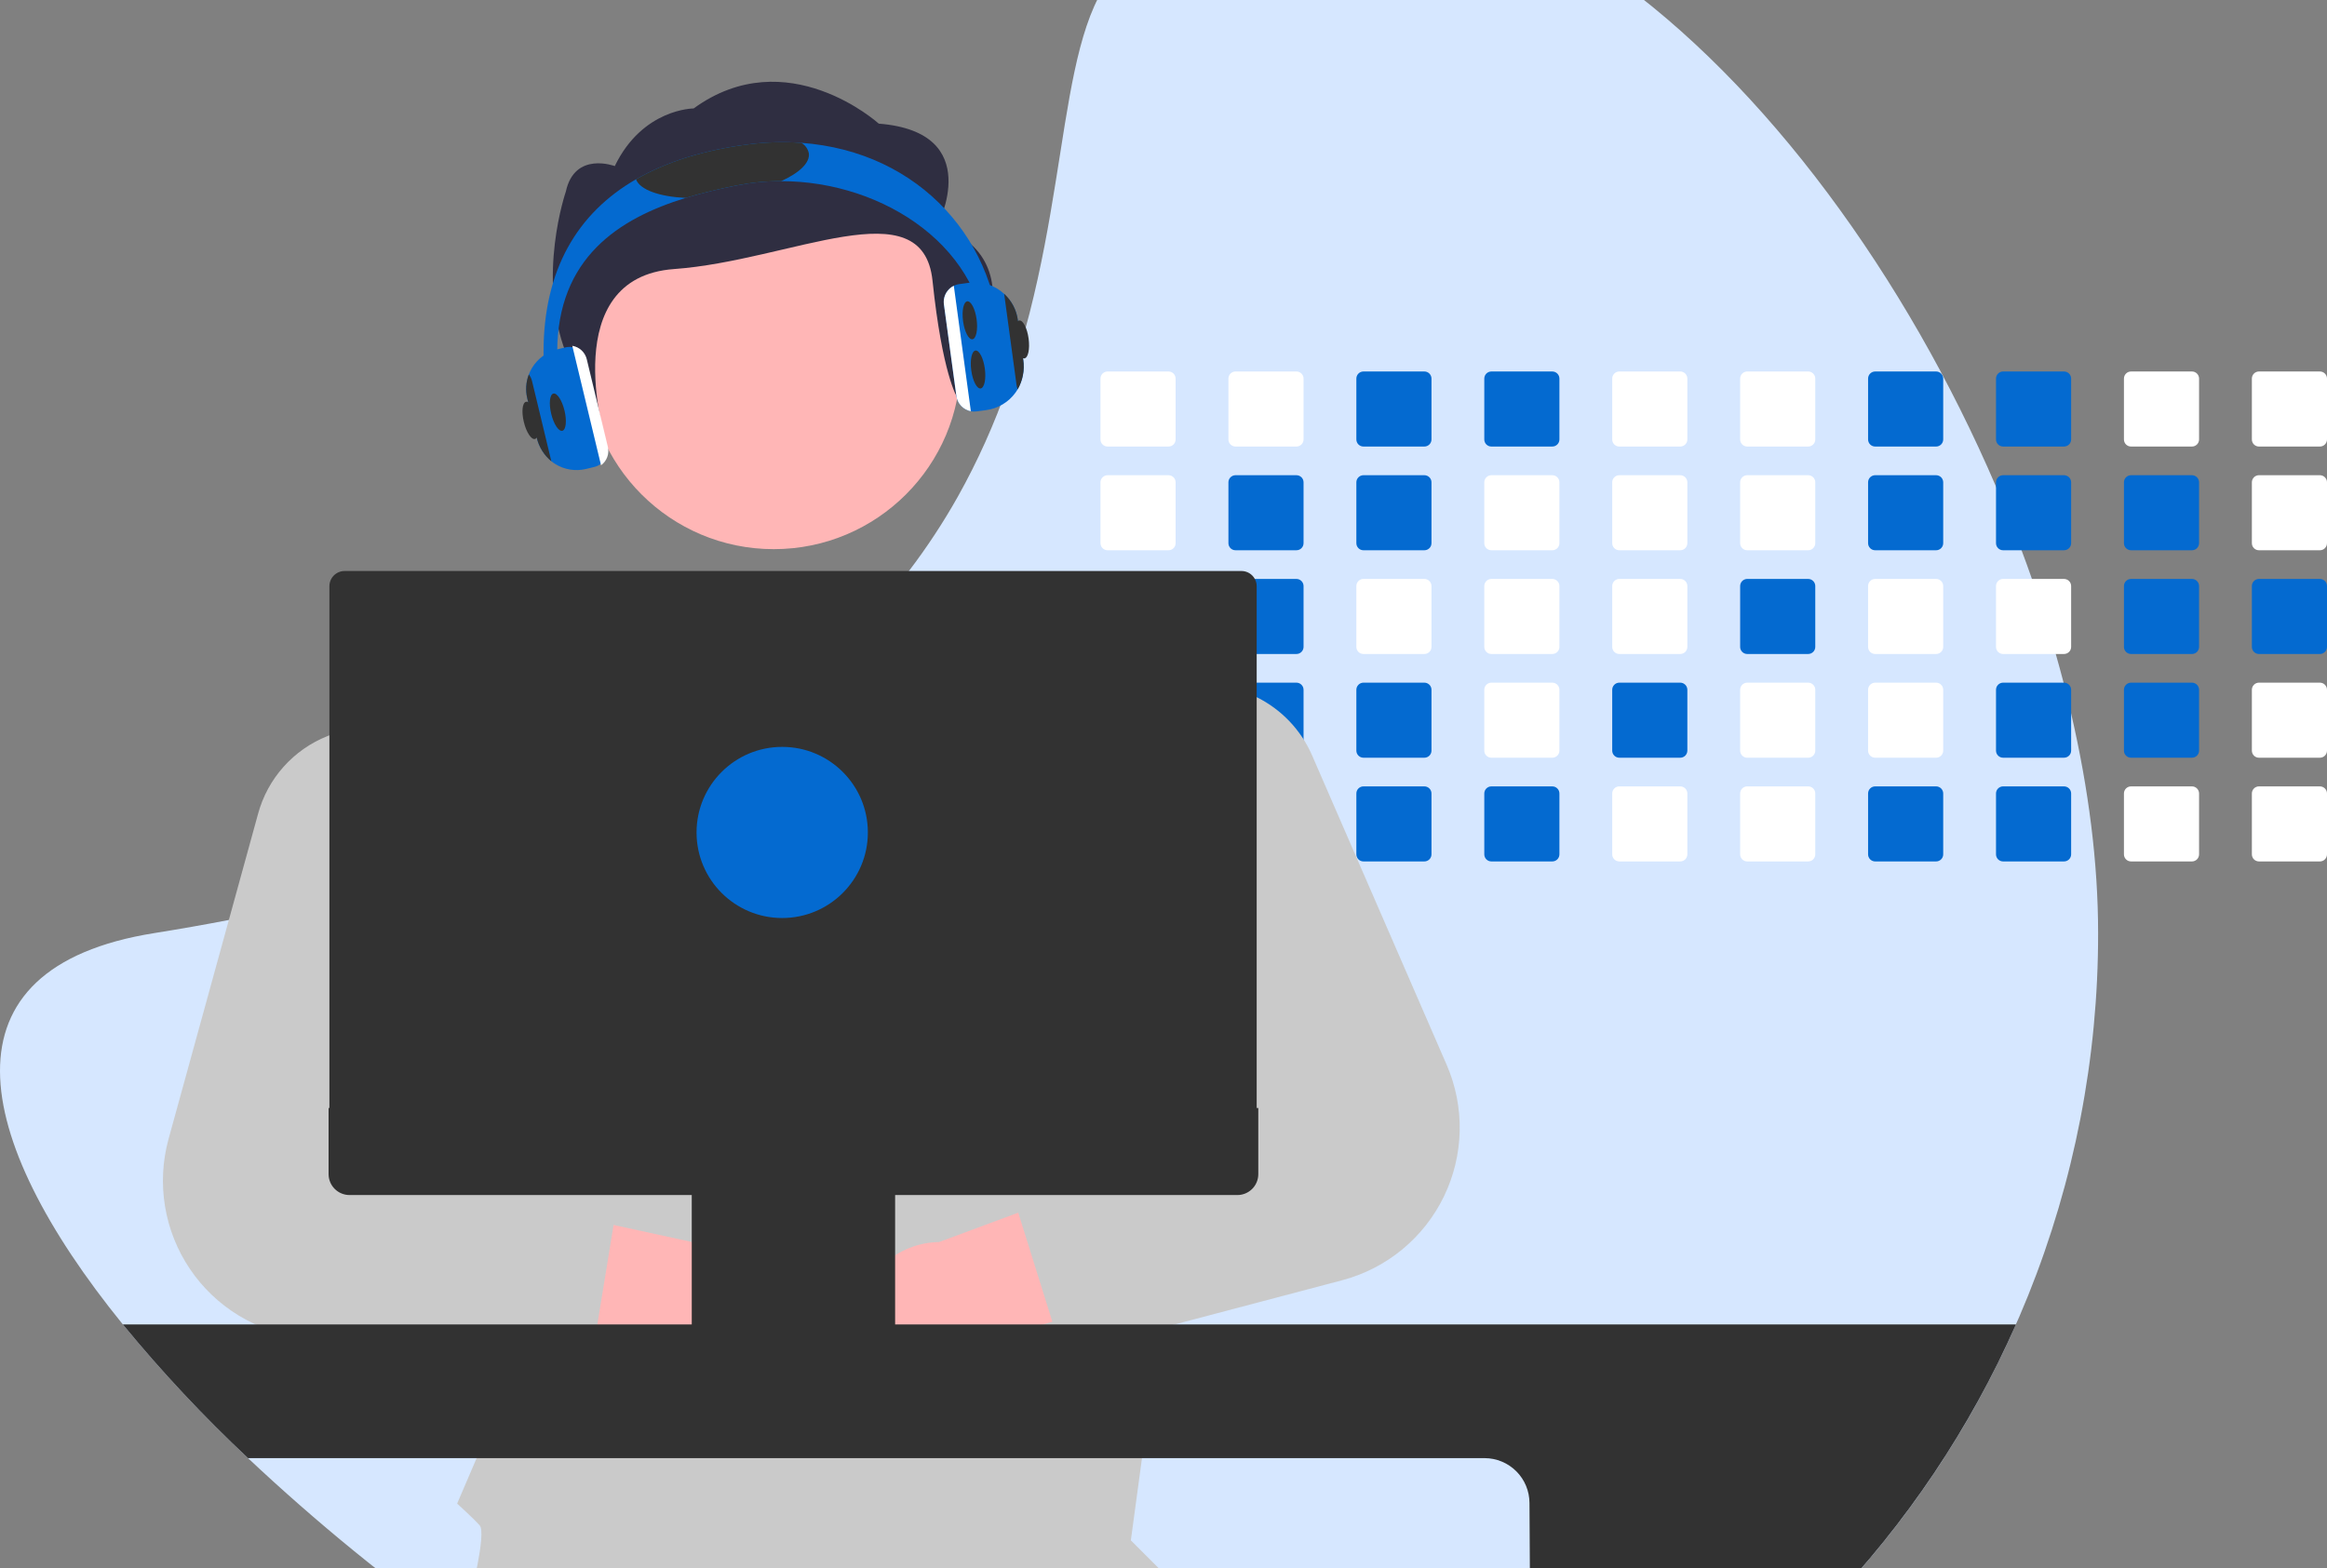 <svg width="270" height="182" viewBox="0 0 270 182" fill="none" xmlns="http://www.w3.org/2000/svg">
<rect x="0" y="0" width="270" height="182" fill="#808080" stroke="none"/>
<g clip-path="url(#clip0_916_6122)">
<path d="M243.442 108.298C243.478 137.377 232.23 165.337 212.063 186.3C210.847 187.572 209.598 188.814 208.317 190.024C206.365 191.88 204.347 193.664 202.263 195.376C182.773 211.422 158.441 220.438 133.193 220.971C132.352 220.99 131.508 221 130.66 221C110.525 221 85.199 210.253 62.216 195.376C60.314 194.145 58.43 192.886 56.562 191.598C55.689 191.001 54.82 190.396 53.956 189.783C45.091 183.529 36.678 176.66 28.776 169.228C23.602 164.376 18.751 159.192 14.253 153.71C-3.407 131.943 -7.302 112.33 17.875 108.298C20.856 107.822 23.749 107.313 26.554 106.772C30.617 105.992 34.506 105.149 38.22 104.244C43.223 103.029 47.923 101.711 52.321 100.291C53.8 99.816 55.246 99.33 56.657 98.835C77.526 91.511 91.494 81.96 101.001 71.596C102.614 69.842 104.101 68.067 105.461 66.27C107.543 63.536 109.434 60.661 111.121 57.668C113.45 53.508 115.405 49.15 116.966 44.646L117.051 44.399C124.616 22.593 122.315 2.368 130.66 -4.401C166.335 -33.341 210.749 7.872 231.595 56.472C232.646 58.921 233.634 61.384 234.56 63.863C234.976 64.97 235.377 66.079 235.763 67.19C236.779 70.086 237.701 72.99 238.528 75.901C238.846 77.011 239.148 78.12 239.436 79.228C239.744 80.424 240.039 81.617 240.312 82.81C242.341 91.543 243.442 100.155 243.442 108.298Z" fill="#D6E7FF"/>
<path d="M133.193 220.971C132.352 220.99 131.507 221 130.66 221C110.524 221 85.198 210.253 62.215 195.376C60.314 194.145 58.429 192.885 56.562 191.598L58.2 181.637L107.788 175.058L132.676 194.075L133.193 220.971Z" fill="#2F2E41"/>
<path d="M135.58 43.114H128.514C128.295 43.114 128.085 43.201 127.93 43.355C127.776 43.51 127.689 43.72 127.688 43.938V51.003C127.689 51.111 127.71 51.218 127.752 51.318C127.793 51.418 127.854 51.508 127.931 51.585C128.007 51.661 128.098 51.721 128.198 51.763C128.298 51.804 128.406 51.825 128.514 51.824H135.58C135.799 51.825 136.008 51.738 136.163 51.584C136.317 51.43 136.405 51.221 136.406 51.003V43.938C136.405 43.72 136.318 43.511 136.163 43.356C136.008 43.202 135.799 43.114 135.58 43.114Z" fill="white"/>
<path d="M135.58 55.152H128.514C128.295 55.152 128.085 55.239 127.93 55.394C127.776 55.548 127.689 55.758 127.688 55.977V63.041C127.689 63.149 127.71 63.256 127.752 63.356C127.793 63.456 127.854 63.546 127.931 63.623C128.007 63.699 128.098 63.76 128.198 63.801C128.298 63.842 128.406 63.863 128.514 63.862H135.58C135.799 63.863 136.008 63.776 136.163 63.622C136.317 63.468 136.405 63.259 136.406 63.041V55.977C136.405 55.758 136.318 55.549 136.163 55.394C136.008 55.24 135.799 55.153 135.58 55.152Z" fill="white"/>
<path d="M135.58 67.19H128.514C128.295 67.191 128.085 67.278 127.93 67.432C127.776 67.587 127.689 67.796 127.688 68.015V75.076C127.688 75.185 127.709 75.292 127.751 75.392C127.792 75.492 127.853 75.583 127.93 75.66C128.006 75.737 128.097 75.797 128.198 75.839C128.298 75.88 128.405 75.901 128.514 75.901H135.58C135.799 75.901 136.009 75.814 136.164 75.659C136.318 75.505 136.405 75.295 136.406 75.076V68.015C136.405 67.797 136.318 67.587 136.163 67.433C136.008 67.278 135.799 67.191 135.58 67.19Z" fill="white"/>
<path d="M136.393 79.907C136.358 79.717 136.257 79.546 136.109 79.422C135.96 79.298 135.773 79.23 135.58 79.228H128.514C128.295 79.229 128.085 79.316 127.93 79.47C127.776 79.625 127.689 79.835 127.688 80.053V87.114C127.688 87.223 127.709 87.33 127.751 87.43C127.792 87.531 127.853 87.621 127.93 87.698C128.006 87.775 128.097 87.835 128.198 87.877C128.298 87.918 128.405 87.939 128.514 87.939H135.58C135.799 87.939 136.009 87.852 136.164 87.698C136.318 87.543 136.405 87.333 136.406 87.114V80.053C136.406 80.004 136.402 79.956 136.393 79.907Z" fill="white"/>
<path d="M135.901 91.33C135.799 91.288 135.69 91.266 135.58 91.267H128.514C128.405 91.266 128.298 91.288 128.198 91.329C128.097 91.37 128.006 91.431 127.93 91.508C127.853 91.584 127.792 91.675 127.751 91.775C127.709 91.876 127.688 91.983 127.688 92.091V99.153C127.688 99.261 127.709 99.368 127.75 99.469C127.792 99.569 127.852 99.66 127.929 99.737C128.006 99.814 128.097 99.874 128.197 99.915C128.298 99.957 128.405 99.978 128.514 99.977H135.58C135.799 99.977 136.009 99.89 136.164 99.736C136.318 99.581 136.405 99.371 136.406 99.153V92.091C136.405 91.929 136.357 91.77 136.267 91.635C136.178 91.5 136.05 91.394 135.901 91.33Z" fill="white"/>
<path d="M150.425 43.114H143.359C143.14 43.114 142.93 43.201 142.775 43.355C142.62 43.51 142.533 43.72 142.533 43.938V51.003C142.533 51.111 142.555 51.218 142.596 51.318C142.638 51.418 142.699 51.508 142.775 51.585C142.852 51.661 142.943 51.721 143.043 51.763C143.143 51.804 143.25 51.825 143.359 51.824H150.425C150.643 51.825 150.853 51.738 151.007 51.584C151.162 51.43 151.249 51.221 151.25 51.003V43.938C151.25 43.72 151.162 43.511 151.008 43.356C150.853 43.202 150.644 43.114 150.425 43.114Z" fill="white"/>
<path d="M150.425 55.152H143.359C143.14 55.152 142.93 55.239 142.775 55.394C142.62 55.548 142.533 55.758 142.533 55.977V63.041C142.533 63.149 142.555 63.256 142.596 63.356C142.638 63.456 142.699 63.546 142.775 63.623C142.852 63.699 142.943 63.76 143.043 63.801C143.143 63.842 143.25 63.863 143.359 63.862H150.425C150.643 63.863 150.853 63.776 151.007 63.622C151.162 63.468 151.249 63.259 151.25 63.041V55.977C151.25 55.758 151.162 55.549 151.008 55.394C150.853 55.24 150.644 55.153 150.425 55.152Z" fill="#046AD0"/>
<path d="M150.425 67.19H143.359C143.14 67.191 142.93 67.278 142.775 67.432C142.62 67.587 142.533 67.796 142.533 68.015V75.076C142.533 75.185 142.554 75.292 142.596 75.392C142.637 75.492 142.698 75.583 142.774 75.66C142.851 75.737 142.942 75.797 143.042 75.839C143.143 75.88 143.25 75.901 143.359 75.901H150.425C150.644 75.901 150.854 75.814 151.008 75.659C151.163 75.505 151.25 75.295 151.25 75.076V68.015C151.25 67.797 151.162 67.587 151.008 67.433C150.853 67.278 150.644 67.191 150.425 67.19Z" fill="#046AD0"/>
<path d="M150.425 79.228H143.359C143.185 79.229 143.017 79.283 142.877 79.385C142.736 79.486 142.632 79.629 142.578 79.793C142.548 79.877 142.533 79.965 142.533 80.053V87.114C142.533 87.223 142.554 87.33 142.596 87.43C142.637 87.531 142.698 87.621 142.774 87.698C142.851 87.775 142.942 87.835 143.042 87.877C143.143 87.918 143.25 87.939 143.359 87.939H150.425C150.644 87.939 150.854 87.852 151.008 87.698C151.163 87.543 151.25 87.333 151.25 87.114V80.053C151.25 79.835 151.162 79.625 151.008 79.471C150.853 79.316 150.644 79.229 150.425 79.228Z" fill="#046AD0"/>
<path d="M150.425 91.267H143.359C143.25 91.266 143.143 91.288 143.042 91.329C142.942 91.37 142.851 91.431 142.774 91.508C142.698 91.584 142.637 91.675 142.596 91.775C142.554 91.876 142.533 91.983 142.533 92.091V99.153C142.533 99.261 142.554 99.368 142.596 99.468C142.637 99.569 142.698 99.659 142.774 99.736C142.851 99.813 142.942 99.874 143.042 99.915C143.143 99.956 143.25 99.978 143.359 99.977H150.425C150.644 99.977 150.854 99.89 151.008 99.736C151.163 99.581 151.25 99.371 151.25 99.153V92.091C151.25 91.873 151.163 91.663 151.008 91.508C150.854 91.354 150.644 91.267 150.425 91.267Z" fill="white"/>
<path d="M165.269 43.114H158.202C157.983 43.114 157.774 43.201 157.619 43.355C157.464 43.51 157.377 43.72 157.377 43.938V51.003C157.377 51.111 157.399 51.218 157.44 51.318C157.482 51.418 157.542 51.508 157.619 51.585C157.696 51.661 157.787 51.721 157.887 51.763C157.987 51.804 158.094 51.825 158.202 51.824H165.269C165.487 51.825 165.697 51.738 165.851 51.584C166.006 51.43 166.093 51.221 166.094 51.003V43.938C166.093 43.72 166.006 43.511 165.852 43.356C165.697 43.202 165.487 43.114 165.269 43.114Z" fill="#046AD0"/>
<path d="M165.269 55.152H158.202C157.983 55.152 157.774 55.239 157.619 55.394C157.464 55.548 157.377 55.758 157.377 55.977V63.041C157.377 63.149 157.399 63.256 157.44 63.356C157.482 63.456 157.542 63.546 157.619 63.623C157.696 63.699 157.787 63.76 157.887 63.801C157.987 63.842 158.094 63.863 158.202 63.862H165.269C165.487 63.863 165.697 63.776 165.851 63.622C166.006 63.468 166.093 63.259 166.094 63.041V55.977C166.093 55.758 166.006 55.549 165.852 55.394C165.697 55.24 165.487 55.153 165.269 55.152Z" fill="#046AD0"/>
<path d="M165.269 67.19H158.202C157.983 67.191 157.774 67.278 157.619 67.432C157.464 67.587 157.377 67.796 157.377 68.015V75.076C157.377 75.185 157.398 75.292 157.439 75.392C157.481 75.492 157.542 75.583 157.618 75.66C157.695 75.737 157.786 75.797 157.886 75.839C157.986 75.88 158.094 75.901 158.202 75.901H165.269C165.487 75.901 165.697 75.814 165.852 75.659C166.007 75.505 166.094 75.295 166.094 75.076V68.015C166.093 67.797 166.006 67.587 165.852 67.433C165.697 67.278 165.487 67.191 165.269 67.19Z" fill="white"/>
<path d="M165.269 79.228H158.202C157.983 79.229 157.774 79.316 157.619 79.47C157.464 79.625 157.377 79.835 157.377 80.053V87.114C157.377 87.223 157.398 87.33 157.439 87.43C157.481 87.531 157.542 87.621 157.618 87.698C157.695 87.775 157.786 87.835 157.886 87.877C157.986 87.918 158.094 87.939 158.202 87.939H165.269C165.487 87.939 165.697 87.852 165.852 87.698C166.007 87.543 166.094 87.333 166.094 87.114V80.053C166.093 79.835 166.006 79.625 165.852 79.471C165.697 79.316 165.487 79.229 165.269 79.228Z" fill="#046AD0"/>
<path d="M165.269 91.267H158.202C158.094 91.266 157.986 91.288 157.886 91.329C157.786 91.37 157.695 91.431 157.618 91.508C157.542 91.584 157.481 91.675 157.439 91.775C157.398 91.876 157.377 91.983 157.377 92.091V99.153C157.377 99.261 157.398 99.368 157.439 99.468C157.481 99.569 157.542 99.659 157.618 99.736C157.695 99.813 157.786 99.874 157.886 99.915C157.986 99.956 158.094 99.978 158.202 99.977H165.269C165.487 99.977 165.697 99.89 165.852 99.736C166.007 99.581 166.094 99.371 166.094 99.153V92.091C166.094 91.873 166.007 91.663 165.852 91.508C165.697 91.354 165.487 91.267 165.269 91.267Z" fill="#046AD0"/>
<path d="M180.112 43.114H173.046C172.827 43.114 172.617 43.201 172.463 43.355C172.308 43.51 172.221 43.72 172.221 43.938V51.003C172.221 51.111 172.242 51.218 172.284 51.318C172.325 51.418 172.386 51.508 172.463 51.585C172.54 51.661 172.63 51.721 172.731 51.763C172.831 51.804 172.938 51.825 173.046 51.824H180.112C180.331 51.825 180.54 51.738 180.695 51.584C180.85 51.43 180.937 51.221 180.938 51.003V43.938C180.937 43.72 180.85 43.511 180.695 43.356C180.541 43.202 180.331 43.114 180.112 43.114Z" fill="#046AD0"/>
<path d="M180.112 55.152H173.046C172.827 55.152 172.617 55.239 172.463 55.394C172.308 55.548 172.221 55.758 172.221 55.977V63.041C172.221 63.149 172.242 63.256 172.284 63.356C172.325 63.456 172.386 63.546 172.463 63.623C172.54 63.699 172.63 63.76 172.731 63.801C172.831 63.842 172.938 63.863 173.046 63.862H180.112C180.331 63.863 180.54 63.776 180.695 63.622C180.85 63.468 180.937 63.259 180.938 63.041V55.977C180.937 55.758 180.85 55.549 180.695 55.394C180.541 55.24 180.331 55.153 180.112 55.152Z" fill="white"/>
<path d="M180.112 67.19H173.046C172.827 67.191 172.617 67.278 172.463 67.432C172.308 67.587 172.221 67.796 172.221 68.015V75.076C172.22 75.185 172.242 75.292 172.283 75.392C172.324 75.492 172.385 75.583 172.462 75.66C172.539 75.737 172.63 75.797 172.73 75.839C172.83 75.88 172.938 75.901 173.046 75.901H180.112C180.331 75.901 180.541 75.814 180.696 75.659C180.851 75.505 180.938 75.295 180.938 75.076V68.015C180.937 67.797 180.85 67.587 180.695 67.433C180.541 67.278 180.331 67.191 180.112 67.19Z" fill="white"/>
<path d="M180.112 79.228H173.046C172.827 79.229 172.617 79.316 172.463 79.47C172.308 79.625 172.221 79.835 172.221 80.053V87.114C172.22 87.223 172.242 87.33 172.283 87.43C172.324 87.531 172.385 87.621 172.462 87.698C172.539 87.775 172.63 87.835 172.73 87.877C172.83 87.918 172.938 87.939 173.046 87.939H180.112C180.331 87.939 180.541 87.852 180.696 87.698C180.851 87.543 180.938 87.333 180.938 87.114V80.053C180.937 79.835 180.85 79.625 180.695 79.471C180.541 79.316 180.331 79.229 180.112 79.228Z" fill="white"/>
<path d="M180.112 91.267H173.046C172.938 91.266 172.83 91.288 172.73 91.329C172.63 91.37 172.539 91.431 172.462 91.508C172.385 91.584 172.324 91.675 172.283 91.775C172.242 91.876 172.22 91.983 172.221 92.091V99.153C172.22 99.261 172.242 99.368 172.283 99.468C172.324 99.569 172.385 99.659 172.462 99.736C172.539 99.813 172.63 99.874 172.73 99.915C172.83 99.956 172.938 99.978 173.046 99.977H180.112C180.331 99.977 180.541 99.89 180.696 99.736C180.851 99.581 180.938 99.371 180.938 99.153V92.091C180.938 91.873 180.851 91.663 180.696 91.508C180.541 91.354 180.331 91.267 180.112 91.267Z" fill="#046AD0"/>
<path d="M194.956 43.114H187.887C187.668 43.114 187.459 43.202 187.305 43.356C187.151 43.511 187.064 43.72 187.064 43.938V51.003C187.064 51.221 187.151 51.43 187.305 51.584C187.46 51.738 187.669 51.824 187.887 51.824H194.956C195.175 51.825 195.384 51.738 195.539 51.584C195.693 51.43 195.781 51.221 195.782 51.003V43.938C195.781 43.72 195.694 43.511 195.539 43.356C195.384 43.202 195.175 43.114 194.956 43.114Z" fill="white"/>
<path d="M194.956 55.152H187.887C187.668 55.153 187.459 55.24 187.305 55.394C187.151 55.549 187.064 55.758 187.064 55.977V63.041C187.064 63.259 187.151 63.468 187.305 63.622C187.46 63.776 187.669 63.862 187.887 63.862H194.956C195.175 63.863 195.384 63.776 195.539 63.622C195.693 63.468 195.781 63.259 195.782 63.041V55.977C195.781 55.758 195.694 55.549 195.539 55.394C195.384 55.24 195.175 55.153 194.956 55.152Z" fill="white"/>
<path d="M194.956 67.19H187.887C187.668 67.191 187.459 67.278 187.305 67.433C187.151 67.588 187.064 67.797 187.064 68.015V75.076C187.064 75.184 187.085 75.292 187.126 75.392C187.168 75.492 187.228 75.582 187.304 75.659C187.381 75.736 187.472 75.796 187.571 75.838C187.671 75.879 187.778 75.901 187.887 75.901H194.956C195.175 75.901 195.385 75.814 195.54 75.659C195.694 75.505 195.781 75.295 195.782 75.076V68.015C195.781 67.797 195.694 67.587 195.539 67.433C195.384 67.278 195.175 67.191 194.956 67.19Z" fill="white"/>
<path d="M194.956 79.228H187.887C187.668 79.229 187.459 79.317 187.305 79.471C187.151 79.626 187.064 79.835 187.064 80.053V87.114C187.064 87.223 187.085 87.33 187.126 87.43C187.168 87.53 187.228 87.621 187.304 87.697C187.381 87.774 187.472 87.835 187.571 87.876C187.671 87.918 187.778 87.939 187.887 87.939H194.956C195.175 87.939 195.385 87.852 195.54 87.698C195.694 87.543 195.781 87.333 195.782 87.114V80.053C195.781 79.835 195.694 79.625 195.539 79.471C195.384 79.316 195.175 79.229 194.956 79.228Z" fill="#046AD0"/>
<path d="M194.956 91.267H187.887C187.778 91.267 187.671 91.288 187.571 91.33C187.472 91.371 187.381 91.432 187.304 91.509C187.228 91.585 187.168 91.676 187.126 91.776C187.085 91.876 187.064 91.983 187.064 92.091V99.153C187.064 99.261 187.085 99.368 187.126 99.468C187.168 99.568 187.228 99.659 187.304 99.735C187.381 99.812 187.472 99.873 187.571 99.914C187.671 99.956 187.778 99.977 187.887 99.977H194.956C195.175 99.977 195.385 99.89 195.54 99.736C195.694 99.581 195.781 99.371 195.782 99.153V92.091C195.781 91.873 195.694 91.663 195.54 91.508C195.385 91.354 195.175 91.267 194.956 91.267Z" fill="white"/>
<path d="M209.8 43.114H202.73C202.512 43.114 202.303 43.202 202.149 43.356C201.995 43.511 201.908 43.72 201.908 43.938V51.003C201.908 51.221 201.995 51.43 202.149 51.584C202.303 51.738 202.512 51.824 202.73 51.824H209.8C210.018 51.825 210.228 51.738 210.383 51.584C210.537 51.43 210.625 51.221 210.625 51.003V43.938C210.625 43.72 210.537 43.511 210.383 43.356C210.228 43.202 210.019 43.114 209.8 43.114Z" fill="white"/>
<path d="M209.8 55.152H202.73C202.512 55.153 202.303 55.24 202.149 55.394C201.995 55.549 201.908 55.758 201.908 55.977V63.041C201.908 63.259 201.995 63.468 202.149 63.622C202.303 63.776 202.512 63.862 202.73 63.862H209.8C210.018 63.863 210.228 63.776 210.383 63.622C210.537 63.468 210.625 63.259 210.625 63.041V55.977C210.625 55.758 210.537 55.549 210.383 55.394C210.228 55.24 210.019 55.153 209.8 55.152Z" fill="white"/>
<path d="M209.8 67.19H202.73C202.512 67.191 202.303 67.278 202.149 67.433C201.995 67.588 201.908 67.797 201.908 68.015V75.076C201.908 75.184 201.929 75.292 201.97 75.392C202.011 75.492 202.072 75.582 202.148 75.659C202.225 75.736 202.315 75.796 202.415 75.838C202.515 75.879 202.622 75.901 202.73 75.901H209.8C210.019 75.901 210.229 75.814 210.383 75.659C210.538 75.505 210.625 75.295 210.625 75.076V68.015C210.625 67.797 210.537 67.587 210.383 67.433C210.228 67.278 210.019 67.191 209.8 67.19Z" fill="#046AD0"/>
<path d="M209.8 79.228H202.73C202.512 79.229 202.303 79.317 202.149 79.471C201.995 79.626 201.908 79.835 201.908 80.053V87.114C201.908 87.223 201.929 87.33 201.97 87.43C202.011 87.53 202.072 87.621 202.148 87.697C202.225 87.774 202.315 87.835 202.415 87.876C202.515 87.918 202.622 87.939 202.73 87.939H209.8C210.019 87.939 210.229 87.852 210.383 87.698C210.538 87.543 210.625 87.333 210.625 87.114V80.053C210.625 79.835 210.537 79.625 210.383 79.471C210.228 79.316 210.019 79.229 209.8 79.228Z" fill="white"/>
<path d="M209.8 91.267H202.73C202.622 91.267 202.515 91.288 202.415 91.33C202.315 91.371 202.225 91.432 202.148 91.509C202.072 91.585 202.011 91.676 201.97 91.776C201.929 91.876 201.908 91.983 201.908 92.091V99.153C201.908 99.261 201.929 99.368 201.97 99.468C202.011 99.568 202.072 99.659 202.148 99.735C202.225 99.812 202.315 99.873 202.415 99.914C202.515 99.956 202.622 99.977 202.73 99.977H209.8C210.019 99.977 210.229 99.89 210.383 99.736C210.538 99.581 210.625 99.371 210.625 99.153V92.091C210.625 91.873 210.538 91.663 210.383 91.508C210.229 91.354 210.019 91.267 209.8 91.267Z" fill="white"/>
<path d="M224.644 43.114H217.574C217.356 43.114 217.147 43.202 216.992 43.356C216.838 43.511 216.752 43.72 216.752 43.938V51.003C216.752 51.221 216.839 51.43 216.993 51.584C217.147 51.738 217.356 51.824 217.574 51.824H224.644C224.862 51.825 225.072 51.738 225.226 51.584C225.381 51.43 225.468 51.221 225.469 51.003V43.938C225.468 43.72 225.381 43.511 225.227 43.356C225.072 43.202 224.862 43.114 224.644 43.114Z" fill="#046AD0"/>
<path d="M224.644 55.152H217.574C217.356 55.153 217.147 55.24 216.992 55.394C216.838 55.549 216.752 55.758 216.752 55.977V63.041C216.752 63.259 216.839 63.468 216.993 63.622C217.147 63.776 217.356 63.862 217.574 63.862H224.644C224.862 63.863 225.072 63.776 225.226 63.622C225.381 63.468 225.468 63.259 225.469 63.041V55.977C225.468 55.758 225.381 55.549 225.227 55.394C225.072 55.24 224.862 55.153 224.644 55.152Z" fill="#046AD0"/>
<path d="M224.644 67.19H217.574C217.356 67.191 217.147 67.278 216.992 67.433C216.838 67.588 216.752 67.797 216.752 68.015V75.076C216.752 75.184 216.773 75.292 216.814 75.392C216.855 75.492 216.916 75.582 216.992 75.659C217.068 75.736 217.159 75.796 217.259 75.838C217.359 75.879 217.466 75.901 217.574 75.901H224.644C224.863 75.901 225.072 75.814 225.227 75.659C225.382 75.505 225.469 75.295 225.469 75.076V68.015C225.468 67.797 225.381 67.587 225.227 67.433C225.072 67.278 224.862 67.191 224.644 67.19Z" fill="white"/>
<path d="M224.644 79.228H217.574C217.356 79.229 217.147 79.317 216.993 79.471C216.838 79.626 216.752 79.835 216.752 80.053V87.114C216.752 87.223 216.773 87.33 216.814 87.43C216.855 87.53 216.916 87.621 216.992 87.697C217.068 87.774 217.159 87.835 217.259 87.876C217.359 87.918 217.466 87.939 217.574 87.939H224.644C224.863 87.939 225.072 87.852 225.227 87.698C225.382 87.543 225.469 87.333 225.469 87.114V80.053C225.468 79.835 225.381 79.625 225.227 79.471C225.072 79.316 224.862 79.229 224.644 79.228Z" fill="white"/>
<path d="M224.644 91.267H217.574C217.466 91.267 217.359 91.288 217.259 91.33C217.159 91.371 217.068 91.432 216.992 91.509C216.916 91.585 216.855 91.676 216.814 91.776C216.773 91.876 216.752 91.983 216.752 92.091V99.153C216.752 99.261 216.773 99.368 216.814 99.468C216.855 99.568 216.916 99.659 216.992 99.735C217.068 99.812 217.159 99.873 217.259 99.914C217.359 99.956 217.466 99.977 217.574 99.977H224.644C224.863 99.977 225.072 99.89 225.227 99.736C225.382 99.581 225.469 99.371 225.469 99.153V92.091C225.469 91.873 225.382 91.663 225.227 91.508C225.072 91.354 224.863 91.267 224.644 91.267Z" fill="#046AD0"/>
<path d="M239.487 43.114H232.418C232.2 43.114 231.99 43.202 231.836 43.356C231.682 43.511 231.596 43.72 231.596 43.938V51.003C231.596 51.221 231.682 51.43 231.837 51.584C231.991 51.738 232.2 51.824 232.418 51.824H239.487C239.706 51.825 239.915 51.738 240.07 51.584C240.225 51.43 240.312 51.221 240.313 51.003V43.938C240.312 43.72 240.225 43.511 240.07 43.356C239.916 43.202 239.706 43.114 239.487 43.114Z" fill="#046AD0"/>
<path d="M239.487 55.152H232.418C232.2 55.153 231.99 55.24 231.836 55.394C231.682 55.549 231.596 55.758 231.596 55.977V63.041C231.596 63.259 231.682 63.468 231.837 63.622C231.991 63.776 232.2 63.862 232.418 63.862H239.487C239.706 63.863 239.915 63.776 240.07 63.622C240.225 63.468 240.312 63.259 240.313 63.041V55.977C240.312 55.758 240.225 55.549 240.07 55.394C239.916 55.24 239.706 55.153 239.487 55.152Z" fill="#046AD0"/>
<path d="M239.487 67.19H232.418C232.2 67.191 231.99 67.278 231.836 67.433C231.682 67.588 231.596 67.797 231.596 68.015V75.076C231.595 75.184 231.616 75.292 231.658 75.392C231.699 75.492 231.759 75.582 231.836 75.659C231.912 75.736 232.003 75.796 232.103 75.838C232.203 75.879 232.31 75.901 232.418 75.901H239.487C239.706 75.901 239.916 75.814 240.071 75.659C240.226 75.505 240.313 75.295 240.313 75.076V68.015C240.312 67.797 240.225 67.587 240.07 67.433C239.916 67.278 239.706 67.191 239.487 67.19Z" fill="white"/>
<path d="M239.487 79.228H232.418C232.2 79.229 231.99 79.317 231.836 79.471C231.682 79.626 231.596 79.835 231.596 80.053V87.114C231.595 87.223 231.616 87.33 231.658 87.43C231.699 87.53 231.759 87.621 231.836 87.697C231.912 87.774 232.003 87.835 232.103 87.876C232.203 87.918 232.31 87.939 232.418 87.939H239.487C239.706 87.939 239.916 87.852 240.071 87.698C240.226 87.543 240.313 87.333 240.313 87.114V80.053C240.312 79.835 240.225 79.625 240.07 79.471C239.916 79.316 239.706 79.229 239.487 79.228Z" fill="#046AD0"/>
<path d="M239.487 91.267H232.418C232.31 91.267 232.203 91.288 232.103 91.33C232.003 91.371 231.912 91.432 231.836 91.509C231.759 91.585 231.699 91.676 231.658 91.776C231.616 91.876 231.595 91.983 231.596 92.091V99.153C231.595 99.261 231.616 99.368 231.658 99.468C231.699 99.568 231.759 99.659 231.836 99.735C231.912 99.812 232.003 99.873 232.103 99.914C232.203 99.956 232.31 99.977 232.418 99.977H239.487C239.706 99.977 239.916 99.89 240.071 99.736C240.226 99.581 240.313 99.371 240.313 99.153V92.091C240.313 91.873 240.226 91.663 240.071 91.508C239.916 91.354 239.706 91.267 239.487 91.267Z" fill="#046AD0"/>
<path d="M254.331 43.114H247.262C247.043 43.114 246.834 43.202 246.68 43.356C246.526 43.511 246.439 43.72 246.439 43.938V51.003C246.439 51.221 246.526 51.43 246.68 51.584C246.834 51.738 247.044 51.824 247.262 51.824H254.331C254.55 51.825 254.759 51.738 254.914 51.584C255.068 51.43 255.156 51.221 255.157 51.003V43.938C255.156 43.72 255.069 43.511 254.914 43.356C254.759 43.202 254.55 43.114 254.331 43.114Z" fill="white"/>
<path d="M254.331 55.152H247.262C247.043 55.153 246.834 55.24 246.68 55.394C246.526 55.549 246.439 55.758 246.439 55.977V63.041C246.439 63.259 246.526 63.468 246.68 63.622C246.834 63.776 247.044 63.862 247.262 63.862H254.331C254.55 63.863 254.759 63.776 254.914 63.622C255.068 63.468 255.156 63.259 255.157 63.041V55.977C255.156 55.758 255.069 55.549 254.914 55.394C254.759 55.24 254.55 55.153 254.331 55.152Z" fill="#046AD0"/>
<path d="M254.331 67.19H247.262C247.043 67.191 246.834 67.278 246.68 67.433C246.526 67.588 246.439 67.797 246.439 68.015V75.076C246.439 75.184 246.46 75.292 246.501 75.392C246.543 75.492 246.603 75.582 246.679 75.659C246.756 75.736 246.847 75.796 246.946 75.838C247.046 75.879 247.153 75.901 247.262 75.901H254.331C254.55 75.901 254.76 75.814 254.915 75.659C255.069 75.505 255.156 75.295 255.157 75.076V68.015C255.156 67.797 255.069 67.587 254.914 67.433C254.759 67.278 254.55 67.191 254.331 67.19Z" fill="#046AD0"/>
<path d="M254.331 79.228H247.262C247.043 79.229 246.834 79.317 246.68 79.471C246.526 79.626 246.439 79.835 246.439 80.053V87.114C246.439 87.223 246.46 87.33 246.501 87.43C246.543 87.53 246.603 87.621 246.679 87.697C246.756 87.774 246.846 87.835 246.946 87.876C247.046 87.918 247.153 87.939 247.262 87.939H254.331C254.55 87.939 254.76 87.852 254.915 87.698C255.069 87.543 255.156 87.333 255.157 87.114V80.053C255.156 79.835 255.069 79.625 254.914 79.471C254.759 79.316 254.55 79.229 254.331 79.228Z" fill="#046AD0"/>
<path d="M254.331 91.267H247.262C247.153 91.267 247.046 91.288 246.946 91.33C246.846 91.371 246.756 91.432 246.679 91.509C246.603 91.585 246.543 91.676 246.501 91.776C246.46 91.876 246.439 91.983 246.439 92.091V99.153C246.439 99.261 246.46 99.368 246.501 99.468C246.543 99.568 246.603 99.659 246.679 99.735C246.756 99.812 246.846 99.873 246.946 99.914C247.046 99.956 247.153 99.977 247.262 99.977H254.331C254.55 99.977 254.76 99.89 254.915 99.736C255.069 99.581 255.156 99.371 255.157 99.153V92.091C255.156 91.873 255.069 91.663 254.915 91.508C254.76 91.354 254.55 91.267 254.331 91.267Z" fill="white"/>
<path d="M269.175 43.114H262.105C261.887 43.114 261.678 43.202 261.524 43.356C261.37 43.511 261.283 43.72 261.283 43.938V51.003C261.283 51.221 261.37 51.43 261.524 51.584C261.678 51.738 261.887 51.824 262.105 51.824H269.175C269.393 51.825 269.603 51.738 269.758 51.584C269.912 51.43 270 51.221 270 51.003V43.938C270 43.72 269.913 43.511 269.758 43.356C269.603 43.202 269.394 43.114 269.175 43.114Z" fill="white"/>
<path d="M269.175 55.152H262.105C261.887 55.153 261.678 55.24 261.524 55.394C261.37 55.549 261.283 55.758 261.283 55.977V63.041C261.283 63.259 261.37 63.468 261.524 63.622C261.678 63.776 261.887 63.862 262.105 63.862H269.175C269.393 63.863 269.603 63.776 269.758 63.622C269.912 63.468 270 63.259 270 63.041V55.977C270 55.758 269.913 55.549 269.758 55.394C269.603 55.24 269.394 55.153 269.175 55.152Z" fill="white"/>
<path d="M269.175 67.19H262.105C261.887 67.191 261.678 67.278 261.524 67.433C261.37 67.588 261.283 67.797 261.283 68.015V75.076C261.283 75.184 261.304 75.292 261.345 75.392C261.386 75.492 261.447 75.582 261.523 75.659C261.6 75.736 261.69 75.796 261.79 75.838C261.89 75.879 261.997 75.901 262.105 75.901H269.175C269.394 75.901 269.604 75.814 269.758 75.659C269.913 75.505 270 75.295 270 75.076V68.015C270 67.797 269.913 67.587 269.758 67.433C269.603 67.278 269.394 67.191 269.175 67.19Z" fill="#046AD0"/>
<path d="M269.175 79.228H262.105C261.887 79.229 261.678 79.317 261.524 79.471C261.37 79.626 261.283 79.835 261.283 80.053V87.114C261.283 87.223 261.304 87.33 261.345 87.43C261.386 87.53 261.447 87.621 261.523 87.697C261.6 87.774 261.69 87.835 261.79 87.876C261.89 87.918 261.997 87.939 262.105 87.939H269.175C269.394 87.939 269.604 87.852 269.758 87.698C269.913 87.543 270 87.333 270 87.114V80.053C270 79.835 269.913 79.625 269.758 79.471C269.603 79.316 269.394 79.229 269.175 79.228Z" fill="white"/>
<path d="M269.175 91.267H262.105C261.997 91.267 261.89 91.288 261.79 91.33C261.69 91.371 261.6 91.432 261.523 91.509C261.447 91.585 261.386 91.676 261.345 91.776C261.304 91.876 261.283 91.983 261.283 92.091V99.153C261.283 99.261 261.304 99.368 261.345 99.468C261.386 99.568 261.447 99.659 261.523 99.735C261.6 99.812 261.69 99.873 261.79 99.914C261.89 99.956 261.997 99.977 262.105 99.977H269.175C269.394 99.977 269.604 99.89 269.758 99.736C269.913 99.581 270 99.371 270 99.153V92.091C270 91.873 269.913 91.663 269.758 91.508C269.604 91.354 269.394 91.267 269.175 91.267Z" fill="white"/>
<path d="M89.778 63.734C101.757 63.734 111.467 54.031 111.467 42.062C111.467 30.092 101.757 20.389 89.778 20.389C77.8 20.389 68.09 30.092 68.09 42.062C68.09 54.031 77.8 63.734 89.778 63.734Z" fill="#FFB6B6"/>
<path d="M108.771 26.172C108.771 26.172 114.444 15.335 101.964 14.35C101.964 14.35 91.325 4.706 80.481 12.587C80.481 12.587 74.566 12.587 71.331 19.276C71.331 19.276 66.679 17.513 65.656 22.231C65.656 22.231 62.252 32.082 65.656 40.948C69.061 49.814 70.191 50.8 70.191 50.8C70.191 50.8 64.598 32.211 78.213 31.226C91.829 30.241 107.065 21.739 108.199 32.575C109.334 43.411 111.042 46.081 111.042 46.081C111.042 46.081 121.819 30.605 108.771 26.172Z" fill="#2F2E41"/>
<path d="M145.881 95.473L145.811 95.841L145.027 99.977L139.609 128.59L139.288 130.274L138.615 133.836L137.694 138.696L135.653 149.465L135.069 152.552L134.85 153.71L134.774 154.116L134.167 157.31L133.983 158.274L132.504 169.228L131.212 178.773L135.536 183.093L132.958 185.669L131.266 195.353L131.269 195.375H62.215C59.422 193.567 56.668 191.703 53.955 189.783L54.523 185.532C54.523 185.532 56.479 177.941 55.657 177.034C54.838 176.127 53.041 174.506 53.041 174.506L55.304 169.228L55.619 168.495L55.092 157.573L55.079 157.31L54.904 153.71L54.882 153.246L54.847 152.552L54.177 138.696L54.165 138.468L53.962 134.268L53.771 130.274L53.689 128.59L52.873 111.736L52.32 100.291L51.838 90.328L53.778 89.671L74.523 82.626L83.116 71.463L101.001 71.596L109.756 71.663L124.365 85.201L127.688 86.787L127.714 86.8L130.098 87.939L136.142 90.822L142.532 93.874L145.811 95.438L145.881 95.473Z" fill="#CACACA"/>
<path d="M85.428 162.862C84.117 163.369 82.711 163.583 81.309 163.489C79.906 163.394 78.542 162.994 77.311 162.316C76.08 161.637 75.013 160.697 74.186 159.562C73.358 158.428 72.789 157.125 72.519 155.747L38.692 150.951L50.452 137.659L80.771 144.251C83.118 143.952 85.494 144.523 87.448 145.857C89.402 147.192 90.798 149.195 91.372 151.489C91.946 153.784 91.658 156.208 90.562 158.304C89.467 160.4 87.64 162.022 85.428 162.862Z" fill="#FFB6B6"/>
<path d="M70.345 138.696C69.718 137.902 68.831 137.355 67.84 137.151L53.962 134.268L52.536 133.973C51.708 133.8 50.925 133.455 50.24 132.959C49.554 132.463 48.982 131.828 48.559 131.096C48.12 130.327 47.855 129.472 47.781 128.59C47.715 127.788 47.811 126.981 48.063 126.217L52.873 111.736L55.993 102.341C56.371 101.207 56.595 100.028 56.657 98.835C56.831 95.534 55.808 92.281 53.777 89.671C51.992 87.377 49.515 85.718 46.714 84.939C43.912 84.16 40.934 84.302 38.219 85.344C38.14 85.373 38.057 85.405 37.978 85.436C36.031 86.213 34.292 87.432 32.898 88.996C31.503 90.56 30.492 92.426 29.944 94.448L26.553 106.772L19.56 132.177C18.86 134.723 18.718 137.389 19.145 139.994C19.572 142.6 20.557 145.082 22.033 147.271C23.509 149.46 25.441 151.305 27.697 152.679C29.952 154.053 32.478 154.924 35.102 155.232L55.092 157.573L64.342 158.658C65.412 158.787 66.49 158.508 67.364 157.877C68.237 157.246 68.84 156.31 69.053 155.255C69.068 155.197 69.08 155.139 69.088 155.08L69.31 153.71L71.192 142.17L71.212 142.052C71.31 141.463 71.283 140.861 71.134 140.282C70.985 139.704 70.716 139.164 70.345 138.696Z" fill="#CACACA"/>
<path d="M106.974 163.232C108.343 163.549 109.765 163.563 111.14 163.272C112.515 162.981 113.81 162.392 114.933 161.547C116.055 160.702 116.979 159.622 117.638 158.381C118.298 157.141 118.677 155.771 118.75 154.369L151.561 144.854L138.044 133.353L108.958 144.151C106.592 144.185 104.32 145.086 102.574 146.682C100.828 148.278 99.729 150.459 99.484 152.811C99.24 155.163 99.867 157.523 101.248 159.443C102.628 161.364 104.666 162.712 106.974 163.232Z" fill="#FFB6B6"/>
<path d="M167.852 123.572L152.246 87.682C150.97 84.736 148.69 82.336 145.812 80.91C144.922 80.472 143.988 80.132 143.025 79.895C142.875 79.857 142.726 79.822 142.577 79.793C140.535 79.348 138.417 79.387 136.393 79.907C134.543 80.382 132.814 81.242 131.318 82.429C129.823 83.617 128.595 85.106 127.714 86.8C127.705 86.814 127.696 86.829 127.689 86.845C126.705 88.746 126.182 90.852 126.162 92.993C126.141 95.133 126.624 97.249 127.571 99.168L127.765 99.555L138.793 121.687C139.17 122.444 139.382 123.272 139.416 124.116C139.45 124.961 139.304 125.803 138.99 126.588C138.675 127.372 138.198 128.081 137.589 128.668C136.981 129.256 136.255 129.708 135.46 129.995L134.685 130.274L120.756 135.302C119.711 135.675 118.851 136.438 118.358 137.432C117.864 138.425 117.776 139.571 118.111 140.628L118.146 140.739L122.051 153.225C122.07 153.282 122.089 153.339 122.111 153.396C122.146 153.504 122.188 153.609 122.238 153.71C122.653 154.64 123.387 155.391 124.307 155.829C125.227 156.267 126.273 156.363 127.257 156.098L134.774 154.116L136.307 153.71L155.719 148.587C158.273 147.912 160.652 146.694 162.691 145.016C164.73 143.338 166.383 141.239 167.535 138.864C168.687 136.488 169.312 133.892 169.367 131.252C169.421 128.613 168.905 125.993 167.852 123.572Z" fill="#CACACA"/>
<path d="M14.253 153.71C18.751 159.193 23.603 164.376 28.776 169.228H172.252C173.635 169.23 174.96 169.78 175.937 170.757C176.914 171.734 177.463 173.058 177.465 174.44L177.671 210.77C186.497 206.718 194.763 201.544 202.264 195.376C204.346 193.666 206.364 191.882 208.317 190.024C209.597 188.813 210.845 187.571 212.063 186.3C221.194 176.795 228.588 165.765 233.91 153.71H14.253Z" fill="#323232"/>
<path d="M145.596 67.19C145.445 66.912 145.222 66.68 144.95 66.518C144.677 66.356 144.367 66.27 144.05 66.27H39.978C39.512 66.272 39.065 66.458 38.735 66.788C38.405 67.118 38.22 67.565 38.22 68.031V130.274H145.812V68.031C145.813 67.737 145.739 67.447 145.596 67.19Z" fill="#323232"/>
<path d="M38.126 128.589V136.27C38.126 136.588 38.189 136.903 38.311 137.198C38.433 137.492 38.611 137.759 38.837 137.984C39.062 138.209 39.33 138.388 39.624 138.51C39.918 138.632 40.234 138.695 40.553 138.695H80.264V153.853H79.736C79.695 153.853 79.654 153.861 79.616 153.877C79.578 153.893 79.543 153.916 79.513 153.945C79.484 153.974 79.461 154.009 79.445 154.047C79.429 154.086 79.421 154.127 79.421 154.168V155.222C79.421 155.264 79.429 155.305 79.445 155.343C79.461 155.381 79.484 155.416 79.513 155.445C79.543 155.474 79.578 155.497 79.616 155.513C79.654 155.529 79.695 155.537 79.736 155.537H104.389C104.43 155.537 104.471 155.529 104.509 155.513C104.548 155.497 104.582 155.474 104.612 155.445C104.641 155.416 104.664 155.381 104.68 155.343C104.696 155.305 104.704 155.264 104.704 155.222V154.168C104.704 154.127 104.696 154.086 104.68 154.047C104.664 154.009 104.641 153.974 104.612 153.945C104.582 153.916 104.548 153.893 104.509 153.877C104.471 153.861 104.43 153.853 104.389 153.853H103.861V138.695H143.573C143.891 138.695 144.207 138.632 144.501 138.51C144.796 138.388 145.063 138.209 145.288 137.984C145.514 137.759 145.693 137.492 145.814 137.198C145.936 136.903 145.999 136.588 145.999 136.27V128.589H38.126Z" fill="#323232"/>
<path d="M90.758 106.544C96.247 106.544 100.697 102.098 100.697 96.613C100.697 91.128 96.247 86.682 90.758 86.682C85.27 86.682 80.82 91.128 80.82 96.613C80.82 102.098 85.27 106.544 90.758 106.544Z" fill="#046AD0"/>
<path d="M116.08 40.878H114.493C114.493 28.887 102.617 21.03 90.637 21.023C88.894 21.018 87.155 21.187 85.446 21.528C83.523 21.912 81.526 22.372 79.564 22.971C71.828 25.341 64.654 29.921 64.654 40.878C64.652 43.005 64.923 45.125 65.46 47.184L63.923 47.584C63.354 45.394 63.066 43.14 63.066 40.878C63.066 31.304 67 24.728 73.793 20.808C77.364 18.746 81.723 17.417 86.716 16.77C88.794 16.493 90.895 16.43 92.986 16.579C106.763 17.569 116.08 28.126 116.08 40.878Z" fill="#046AD0"/>
<path d="M118.724 41.756L118.099 37.138C117.944 35.971 117.382 34.897 116.511 34.105C115.952 33.589 115.283 33.206 114.554 32.986C113.826 32.767 113.057 32.715 112.305 32.836L111.312 32.973C111.04 33.008 110.778 33.098 110.541 33.236C110.303 33.373 110.096 33.557 109.931 33.775C109.764 33.993 109.642 34.242 109.571 34.507C109.501 34.772 109.484 35.048 109.521 35.32L110.966 45.959C111.025 46.393 111.22 46.797 111.521 47.114C111.823 47.431 112.217 47.645 112.648 47.726C112.775 47.752 112.905 47.764 113.035 47.764C113.129 47.764 113.222 47.758 113.315 47.745L114.426 47.596C115.103 47.506 115.755 47.279 116.341 46.928C116.928 46.578 117.436 46.111 117.835 45.556C117.921 45.436 118.003 45.312 118.079 45.185C118.674 44.147 118.902 42.939 118.724 41.756Z" fill="#046AD0"/>
<path d="M110.67 33.166C110.379 33.307 110.125 33.516 109.931 33.775C109.764 33.993 109.642 34.241 109.571 34.507C109.501 34.772 109.484 35.048 109.521 35.32L110.966 45.959C111.025 46.393 111.22 46.797 111.521 47.114C111.823 47.431 112.217 47.645 112.648 47.726L110.67 33.166Z" fill="white"/>
<path d="M118.724 41.756L118.099 37.138C117.945 35.971 117.382 34.897 116.512 34.105L117.95 44.69C117.971 44.86 118.015 45.027 118.08 45.185C118.675 44.147 118.902 42.939 118.724 41.756Z" fill="#323232"/>
<path d="M113.781 45.084C114.216 45.025 114.434 43.992 114.269 42.777C114.104 41.562 113.618 40.625 113.184 40.683C112.75 40.742 112.531 41.775 112.696 42.99C112.861 44.206 113.347 45.143 113.781 45.084Z" fill="#323232"/>
<path d="M112.829 39.374C113.263 39.315 113.482 38.282 113.317 37.067C113.152 35.852 112.666 34.915 112.232 34.974C111.797 35.032 111.579 36.065 111.744 37.28C111.909 38.496 112.395 39.433 112.829 39.374Z" fill="#323232"/>
<path d="M118.86 41.595C119.295 41.536 119.513 40.503 119.348 39.288C119.183 38.073 118.697 37.135 118.263 37.194C117.829 37.253 117.61 38.286 117.775 39.501C117.94 40.716 118.426 41.654 118.86 41.595Z" fill="#323232"/>
<path d="M90.637 21.023C88.894 21.018 87.155 21.187 85.446 21.528C83.523 21.912 81.526 22.372 79.564 22.971C76.501 22.822 74.247 22.029 73.793 20.808C77.364 18.746 81.723 17.417 86.716 16.77C88.794 16.493 90.895 16.43 92.986 16.579C93.207 16.709 93.398 16.884 93.547 17.093C93.696 17.302 93.799 17.54 93.849 17.791C93.998 18.895 92.738 20.069 90.637 21.023Z" fill="#323232"/>
<path d="M70.371 51.885L67.927 41.731C67.84 41.365 67.646 41.032 67.371 40.775C67.095 40.519 66.749 40.349 66.378 40.288C66.273 40.271 66.166 40.263 66.06 40.262C65.91 40.263 65.761 40.281 65.616 40.316L64.67 40.544C63.452 40.839 62.4 41.604 61.746 42.672C61.092 43.74 60.889 45.024 61.181 46.242L62.276 50.797C62.526 51.869 63.122 52.83 63.971 53.531C64.109 53.642 64.253 53.745 64.403 53.839C64.935 54.172 65.529 54.395 66.149 54.496C66.769 54.596 67.402 54.571 68.013 54.423L68.955 54.194C69.205 54.136 69.439 54.027 69.644 53.874C69.949 53.652 70.181 53.344 70.31 52.99C70.44 52.636 70.461 52.251 70.371 51.885Z" fill="#046AD0"/>
<path d="M65.247 49.995C65.673 49.893 65.786 48.843 65.499 47.651C65.212 46.459 64.633 45.575 64.207 45.678C63.781 45.78 63.668 46.83 63.955 48.022C64.243 49.214 64.821 50.098 65.247 49.995Z" fill="#323232"/>
<path d="M62.072 50.947C62.498 50.845 62.611 49.795 62.324 48.603C62.037 47.41 61.459 46.527 61.032 46.629C60.606 46.732 60.493 47.782 60.781 48.974C61.068 50.166 61.646 51.05 62.072 50.947Z" fill="#323232"/>
<path d="M70.526 51.846L68.082 41.693C67.986 41.296 67.776 40.937 67.478 40.659C67.179 40.382 66.805 40.198 66.402 40.132L69.739 54C70.068 53.759 70.319 53.426 70.459 53.043C70.599 52.659 70.622 52.243 70.526 51.846Z" fill="white"/>
<path d="M61.733 44.23C61.666 43.948 61.539 43.683 61.362 43.453C61.018 44.342 60.955 45.315 61.181 46.241L62.276 50.797C62.526 51.869 63.121 52.83 63.971 53.531L61.733 44.23Z" fill="#323232"/>
</g>
<defs>
<clipPath id="clip0_916_6122">
<rect width="270" height="235" fill="white" transform="translate(0 -14)"/>
</clipPath>
</defs>
</svg>
